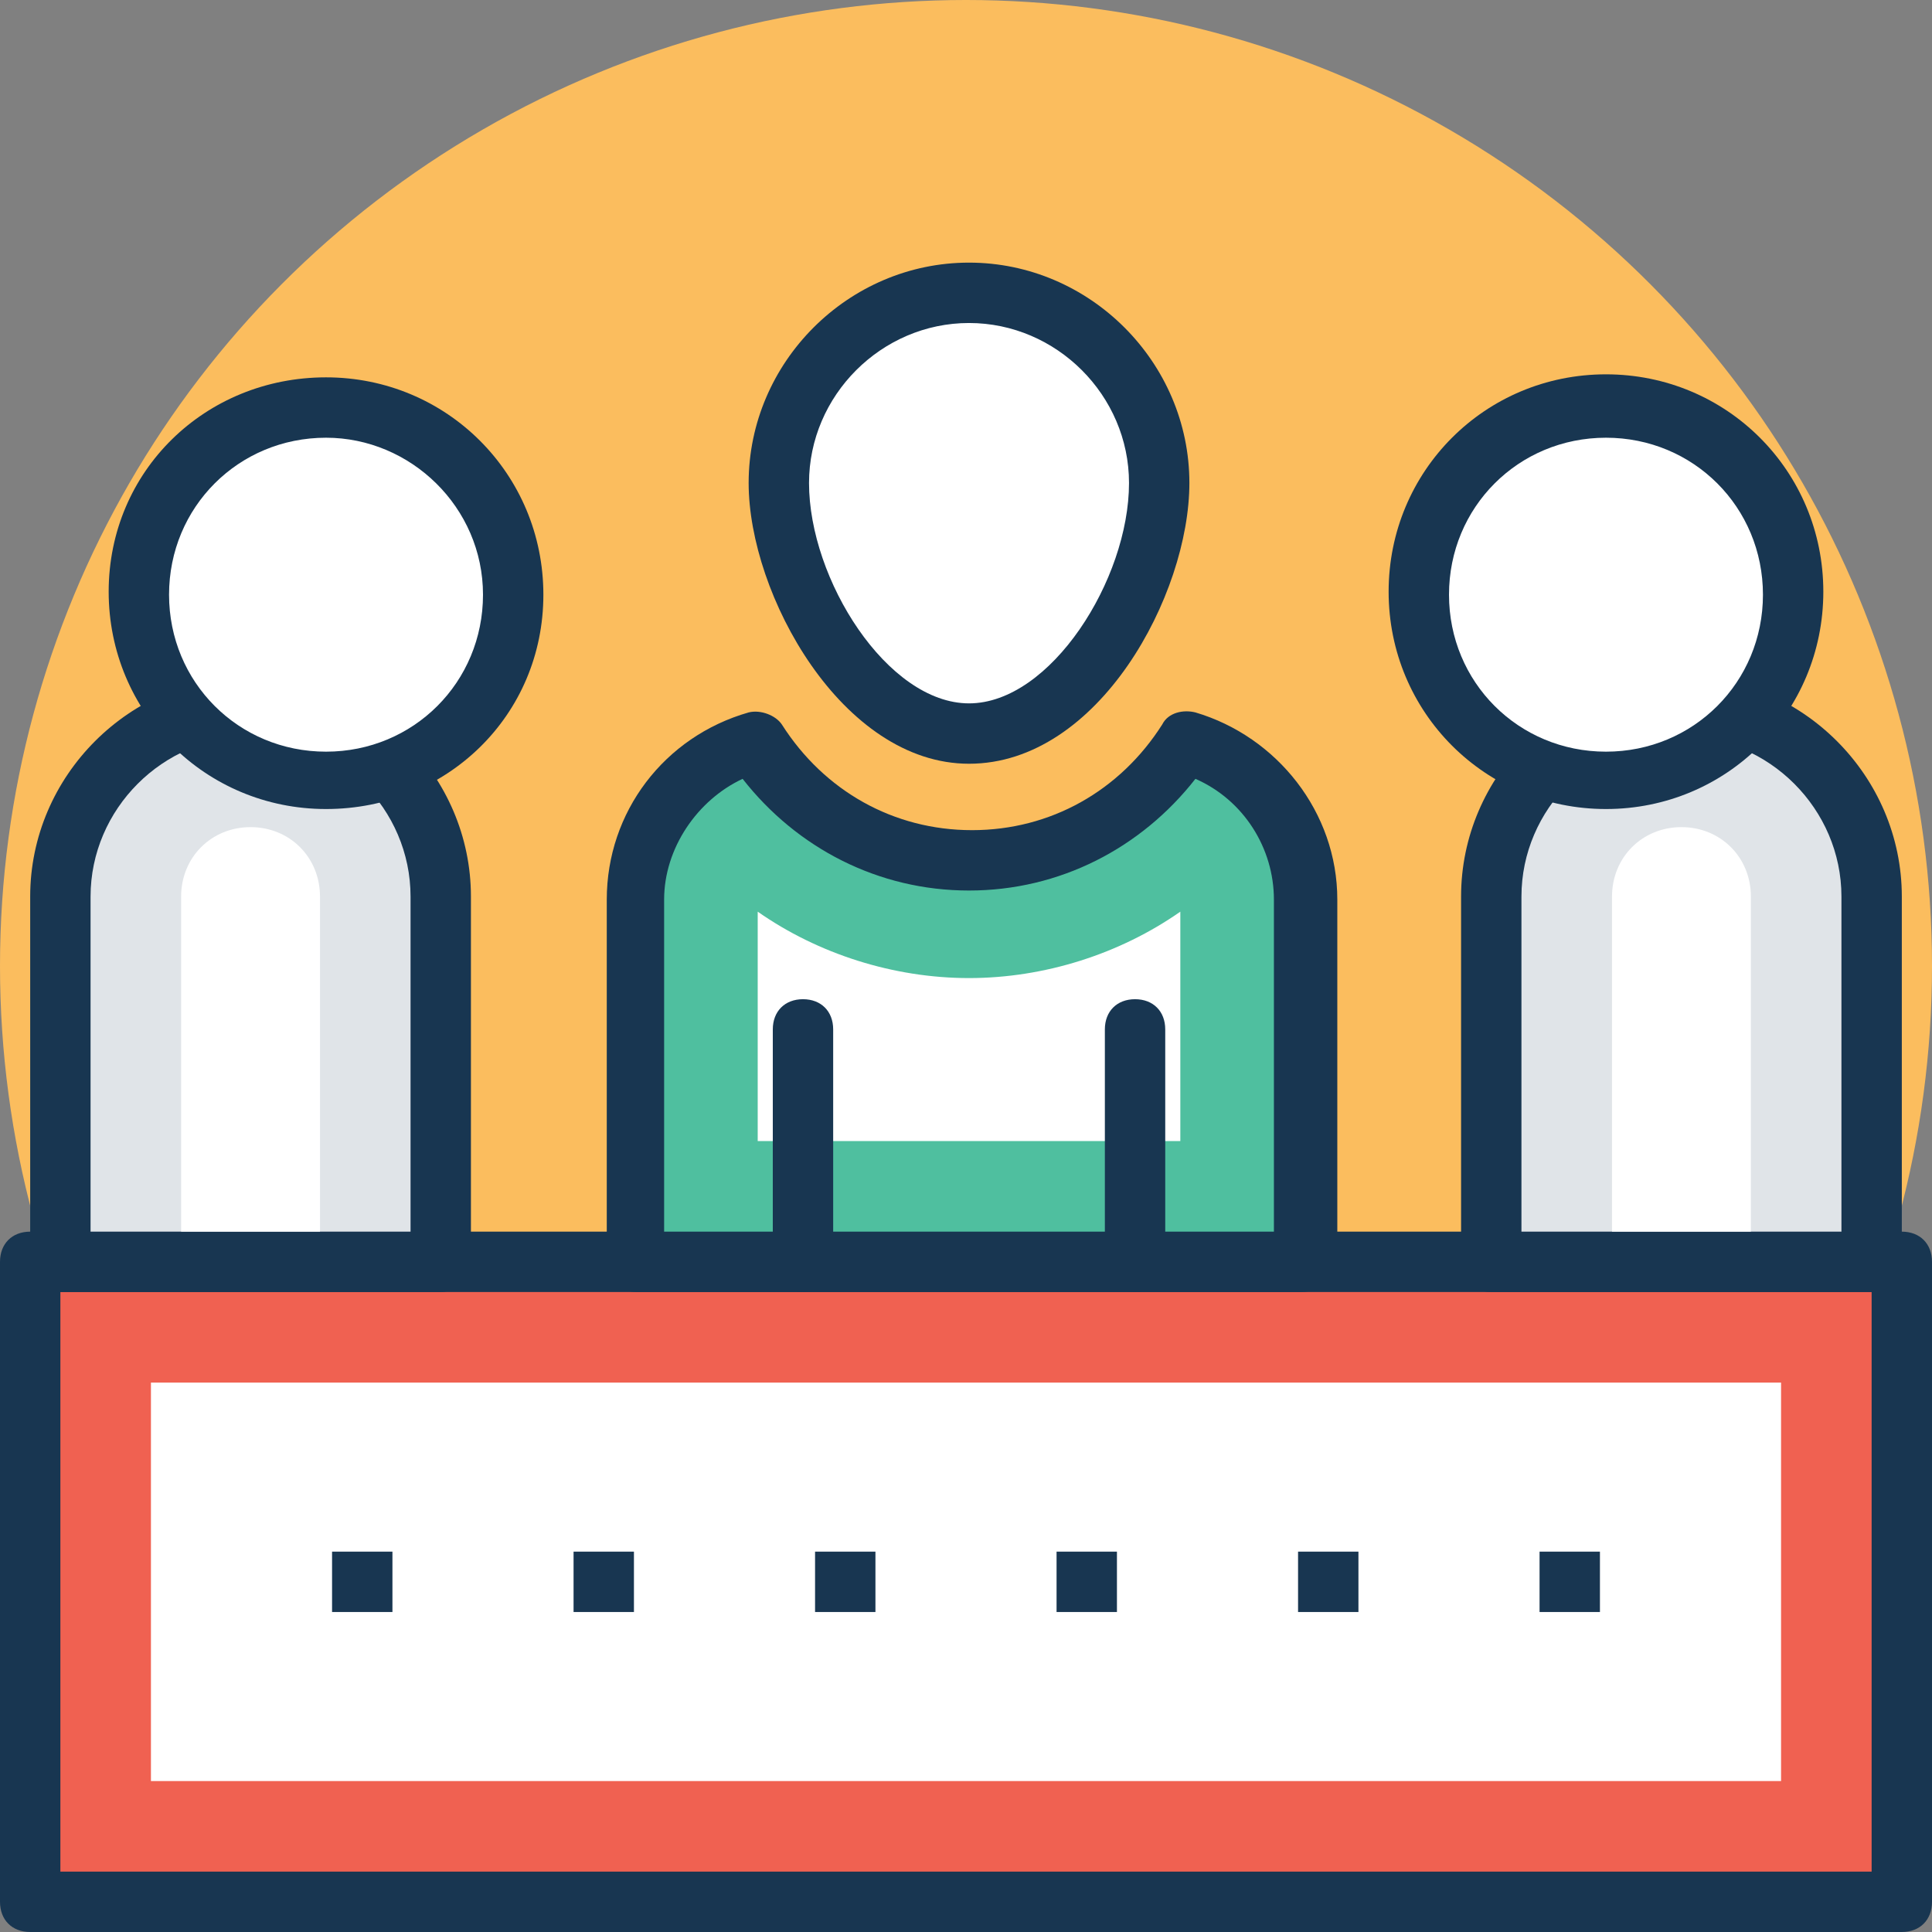 <?xml version="1.0" encoding="iso-8859-1"?>
<!-- Generator: Adobe Illustrator 19.0.0, SVG Export Plug-In . SVG Version: 6.00 Build 0)  -->
<svg version="1.1" id="Capa_1" xmlns="http://www.w3.org/2000/svg" xmlns:xlink="http://www.w3.org/1999/xlink" x="0px" y="0px"
	 viewBox="0 0 504.123 504.123" style="enable-background:new 0 0 504.123 504.123;" xml:space="preserve">
<rect x="0" y="0" width="504.123" height="504.123" fill="#808080" stroke="none"/>
<circle style="fill:#FBBD5E;" cx="252.062" cy="252.062" r="252.062"/>
<rect x="7.877" y="329.255" style="fill:#F06151;" width="488.369" height="166.991"/>
<path style="fill:#183651;" d="M496.246,504.123H7.877c-4.726,0-7.877-3.151-7.877-7.877V329.255c0-4.726,3.151-7.877,7.877-7.877
	h488.369c4.726,0,7.877,3.151,7.877,7.877v166.991C504.123,500.972,500.972,504.123,496.246,504.123z M15.754,488.369h472.615
	V337.132H15.754V488.369z"/>
<rect x="39.385" y="360.763" style="fill:#FFFFFF;" width="425.354" height="103.975"/>
<path style="fill:#E0E4E8;" d="M438.745,184.32c-27.569,0-49.625,22.055-49.625,49.625v95.311h99.249v-95.311
	C488.369,206.375,466.314,184.32,438.745,184.32z"/>
<path style="fill:#183651;" d="M488.369,337.132H389.12c-4.726,0-7.877-3.151-7.877-7.877v-95.311
	c0-31.508,25.994-57.502,57.502-57.502s57.502,25.994,57.502,57.502v95.311C496.246,333.982,493.095,337.132,488.369,337.132z
	 M396.997,321.378h83.495v-87.434c0-22.843-18.905-41.748-41.748-41.748c-22.843,0-41.748,18.905-41.748,41.748V321.378z"/>
<g>
	<path style="fill:#FFFFFF;" d="M420.628,321.378v-87.434c0-10.24,7.877-18.117,18.117-18.117s18.117,7.877,18.117,18.117v87.434
		L420.628,321.378L420.628,321.378z"/>
	<circle style="fill:#FFFFFF;" cx="419.052" cy="155.175" r="48.837"/>
</g>
<path style="fill:#183651;" d="M419.052,211.102c-31.508,0-56.714-25.206-56.714-56.714s25.206-56.714,56.714-56.714
	s56.714,25.206,56.714,56.714S450.56,211.102,419.052,211.102z M419.052,114.215c-22.843,0-40.96,18.117-40.96,40.96
	s18.117,40.96,40.96,40.96c22.843,0,40.96-18.117,40.96-40.96S441.895,114.215,419.052,114.215z"/>
<path style="fill:#E0E4E8;" d="M65.378,184.32c27.569,0,49.625,22.055,49.625,49.625v95.311H15.754v-95.311
	C15.754,206.375,37.809,184.32,65.378,184.32z"/>
<path style="fill:#183651;" d="M115.003,337.132H15.754c-4.726,0-7.877-3.151-7.877-7.877v-95.311
	c0-31.508,25.994-57.502,57.502-57.502s57.502,25.994,57.502,57.502v95.311C122.88,333.982,118.942,337.132,115.003,337.132z
	 M23.631,321.378h83.495v-87.434c0-22.843-18.905-41.748-41.748-41.748s-41.748,18.905-41.748,41.748V321.378z"/>
<g>
	<path style="fill:#FFFFFF;" d="M47.262,321.378v-87.434c0-10.24,7.877-18.117,18.117-18.117s18.117,7.877,18.117,18.117v87.434
		L47.262,321.378z"/>
	<circle style="fill:#FFFFFF;" cx="85.071" cy="155.175" r="48.837"/>
</g>
<path style="fill:#183651;" d="M85.071,211.102c-31.508,0-56.714-25.206-56.714-56.714s25.206-55.926,56.714-55.926
	s56.714,25.206,56.714,56.714S116.578,211.102,85.071,211.102z M85.071,114.215c-22.843,0-40.96,18.117-40.96,40.96
	s18.117,40.96,40.96,40.96s40.96-18.117,40.96-40.96S107.126,114.215,85.071,114.215z"/>
<path style="fill:#FFFFFF;" d="M302.474,126.031c0,27.569-22.055,65.378-49.625,65.378s-49.625-37.809-49.625-65.378
	s22.055-49.625,49.625-49.625S302.474,98.462,302.474,126.031z"/>
<path style="fill:#183651;" d="M252.849,199.286c-33.083,0-57.502-44.111-57.502-73.255c0-31.508,25.994-57.502,57.502-57.502
	s57.502,25.994,57.502,57.502C310.351,155.175,286.72,199.286,252.849,199.286z M252.849,84.283
	c-22.843,0-41.748,18.905-41.748,41.748c0,25.206,20.48,57.502,41.748,57.502s41.748-32.295,41.748-57.502
	C294.597,103.188,275.692,84.283,252.849,84.283z"/>
<path style="fill:#4FBF9F;" d="M196.923,192.985c11.815,18.905,32.295,30.72,55.926,30.72s44.111-12.603,55.926-30.72
	c18.117,5.514,30.72,21.268,30.72,40.96v95.311H166.203v-94.523C166.203,215.04,178.806,198.498,196.923,192.985z"/>
<path style="fill:#183651;" d="M339.495,337.132H166.203c-4.726,0-7.877-3.151-7.877-7.877v-94.523
	c0-22.843,14.966-42.535,37.022-48.837c3.151-0.788,7.089,0.788,8.665,3.151c11.028,17.329,29.145,27.569,49.625,27.569
	s38.597-10.24,49.625-27.569c1.575-3.151,5.514-3.938,8.665-3.151c21.268,6.302,37.022,25.994,37.022,48.837v95.311
	C347.372,333.982,344.222,337.132,339.495,337.132z M174.08,321.378h158.326v-86.646c0-13.391-7.877-25.994-20.48-31.508
	c-14.178,18.117-35.446,29.145-59.077,29.145s-44.898-11.028-59.077-29.145c-11.815,5.514-20.48,18.117-20.48,31.508v86.646H174.08z
	"/>
<path style="fill:#FFFFFF;" d="M197.711,297.748v-59.865c15.754,11.028,35.446,17.329,55.138,17.329
	c19.692,0,39.385-6.302,55.138-17.329v59.865L197.711,297.748z"/>
<path style="fill:#183651;" d="M296.172,337.132c-4.726,0-7.877-3.151-7.877-7.877v-60.652c0-4.726,3.151-7.877,7.877-7.877
	s7.877,3.151,7.877,7.877v60.652C304.049,333.982,300.898,337.132,296.172,337.132z"/>
<g>
	<path style="fill:#183651;" d="M209.526,337.132c-4.726,0-7.877-3.151-7.877-7.877v-60.652c0-4.726,3.151-7.877,7.877-7.877
		c4.726,0,7.877,3.151,7.877,7.877v60.652C217.403,333.982,213.465,337.132,209.526,337.132z"/>
	<rect x="86.646" y="404.874" style="fill:#183651;" width="15.754" height="15.754"/>
	<rect x="149.662" y="404.874" style="fill:#183651;" width="15.754" height="15.754"/>
	<rect x="212.677" y="404.874" style="fill:#183651;" width="15.754" height="15.754"/>
	<rect x="275.692" y="404.874" style="fill:#183651;" width="15.754" height="15.754"/>
	<rect x="338.708" y="404.874" style="fill:#183651;" width="15.754" height="15.754"/>
	<rect x="401.723" y="404.874" style="fill:#183651;" width="15.754" height="15.754"/>
</g>
<g>
</g>
<g>
</g>
<g>
</g>
<g>
</g>
<g>
</g>
<g>
</g>
<g>
</g>
<g>
</g>
<g>
</g>
<g>
</g>
<g>
</g>
<g>
</g>
<g>
</g>
<g>
</g>
<g>
</g>
</svg>
